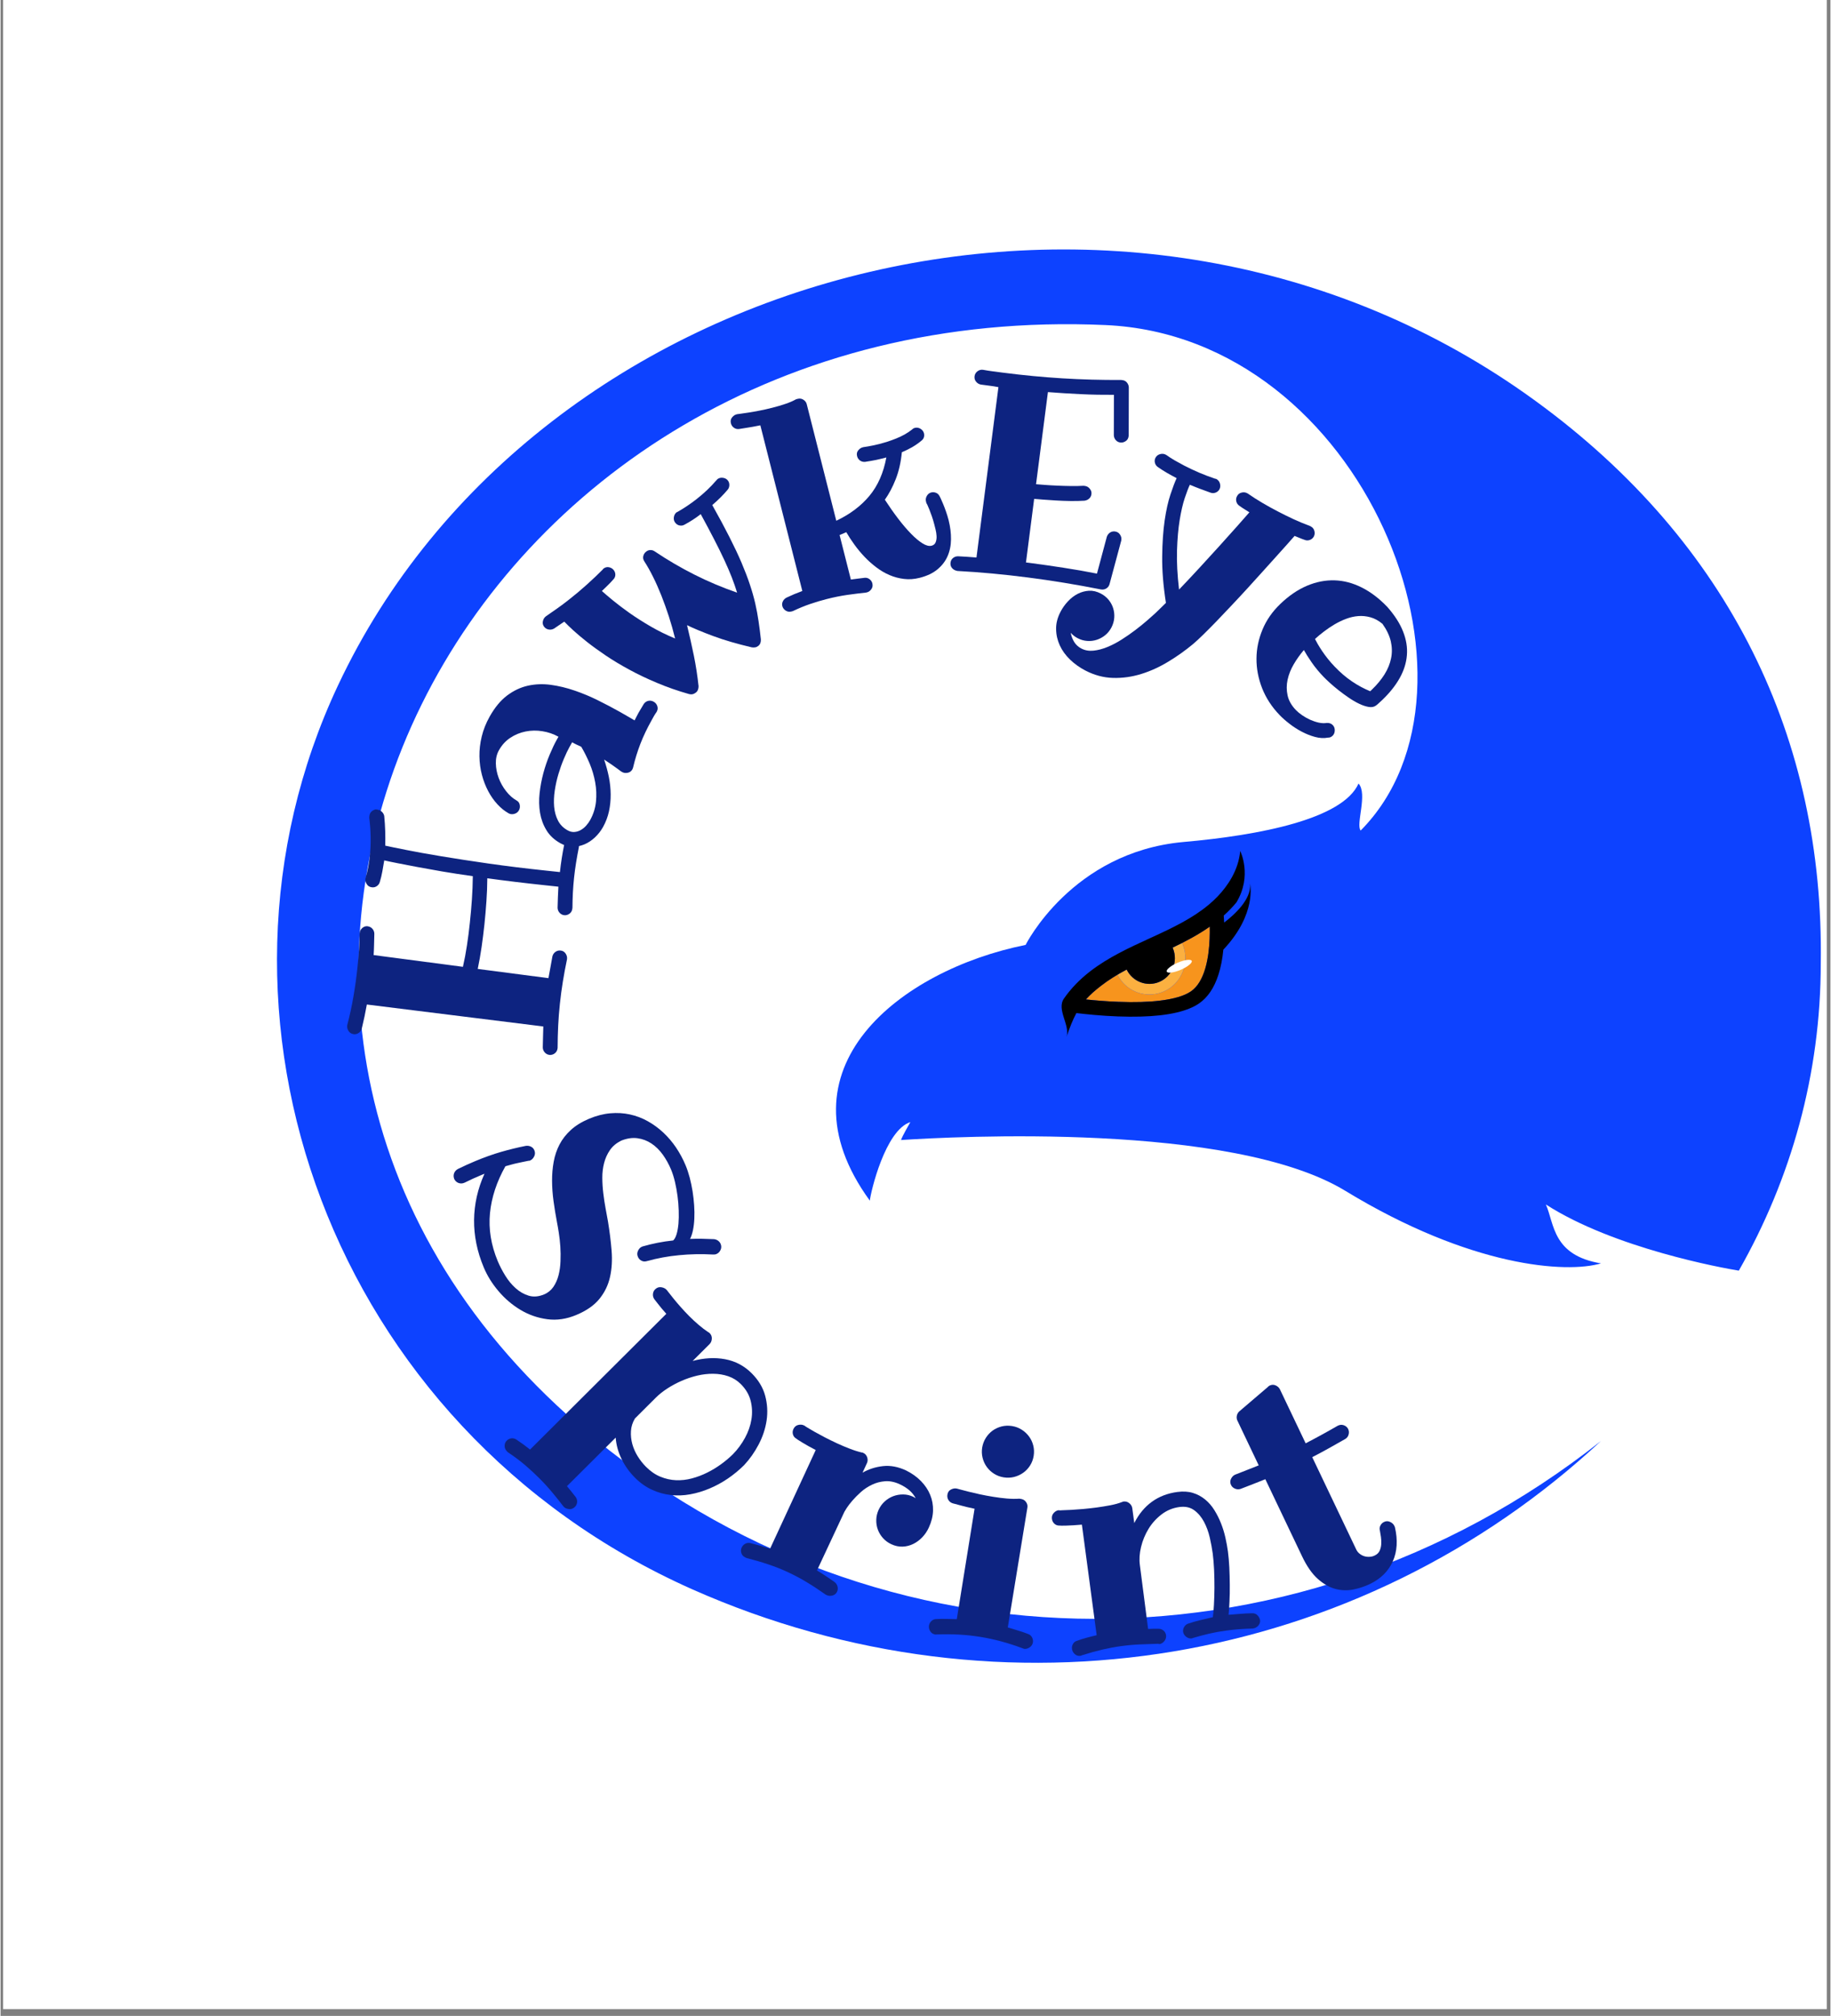 <svg xmlns="http://www.w3.org/2000/svg" xmlns:xlink="http://www.w3.org/1999/xlink" width="268" zoomAndPan="magnify" viewBox="0 0 200.88 221.25" height="295" preserveAspectRatio="xMidYMid meet" version="1.0"><rect x="0" y="0" width="200.88" height="221.25" fill="#808080" stroke="none"/><defs><g/><clipPath id="ceefcdabfd"><path d="M 0.281 0 L 200.48 0 L 200.48 220.504 L 0.281 220.504 Z M 0.281 0 " clip-rule="nonzero"/></clipPath><clipPath id="b42be112dd"><path d="M 116 93.395 L 137.941 93.395 L 137.941 113.816 L 116 113.816 Z M 116 93.395 " clip-rule="nonzero"/></clipPath></defs><g clip-path="url(#ceefcdabfd)"><path fill="#ffffff" d="M 0.281 0 L 200.602 0 L 200.602 220.504 L 0.281 220.504 Z M 0.281 0 " fill-opacity="1" fill-rule="nonzero"/></g><path fill="#0d42ff" d="M 95.426 131.773 C 84.883 117.297 98.754 106.473 112.527 103.707 C 112.527 103.707 117.586 93.539 129.816 92.414 C 138.297 91.668 147.34 89.887 149.074 85.996 C 150.105 87.121 148.746 90.496 149.309 91.152 C 164.863 75.453 149.777 36.941 121.289 35.676 C 50.164 32.488 11.934 110.031 62.207 155.293 C 94.301 184.156 141.625 185.094 175.688 158.152 C 149.215 182.797 110.277 189.684 75.887 174.41 C 36.156 156.699 20.086 111.25 37.047 75.219 C 58.785 28.977 124.055 11.594 168.52 44.016 C 189.883 59.57 200.191 81.172 199.816 105.723 C 199.816 117.859 196.582 129.336 190.82 139.457 C 189.086 139.176 177.141 137.02 169.641 132.195 C 170.578 134.305 170.344 137.77 175.688 138.66 C 171.891 139.785 161.395 139.082 147.621 130.695 C 135.156 123.105 104.562 124.746 98.848 125.121 C 99.082 124.512 99.598 123.668 99.875 123.152 C 97.113 124.043 95.52 130.836 95.426 131.773 " fill-opacity="1" fill-rule="evenodd"/><path fill="#f7941d" d="M 120.789 108.207 C 121.363 107.758 121.977 107.352 122.613 106.977 C 122.977 107.691 123.531 108.273 124.23 108.66 C 124.934 109.047 125.727 109.211 126.523 109.129 C 126.902 109.09 127.277 108.992 127.633 108.844 C 129.641 108.004 130.598 105.664 129.766 103.633 C 129.75 103.602 129.734 103.562 129.719 103.527 L 129.703 103.492 C 130.773 102.949 131.789 102.371 132.742 101.703 C 132.75 102.133 132.746 102.582 132.727 103.043 C 132.645 105.094 132.215 107.762 130.66 108.816 C 129.953 109.297 128.824 109.633 127.297 109.82 C 126.02 109.977 124.48 110.02 122.727 109.953 C 121.395 109.906 120.137 109.797 119.148 109.691 C 119.59 109.195 120.121 108.723 120.789 108.207 Z M 120.789 108.207 " fill-opacity="1" fill-rule="nonzero"/><path fill="#fbb040" d="M 129.766 103.633 C 130.598 105.664 129.641 108.004 127.633 108.844 C 127.277 108.992 126.902 109.09 126.523 109.129 C 125.727 109.211 124.934 109.047 124.23 108.66 C 123.531 108.273 122.977 107.691 122.613 106.977 C 122.945 106.781 123.281 106.594 123.621 106.41 C 124.266 107.734 125.824 108.34 127.191 107.77 C 128.617 107.172 129.289 105.52 128.699 104.082 C 128.691 104.055 128.68 104.027 128.668 104.004 C 129.02 103.836 129.363 103.664 129.703 103.492 L 129.719 103.527 C 129.734 103.562 129.75 103.602 129.766 103.633 Z M 129.766 103.633 " fill-opacity="1" fill-rule="nonzero"/><g clip-path="url(#b42be112dd)"><path fill="#000000" d="M 116.738 109.59 C 117.488 108.508 118.449 107.512 119.59 106.625 C 121.598 105.07 123.902 104.016 126.129 102.992 L 126.422 102.859 C 128.762 101.785 130.844 100.777 132.59 99.328 C 132.641 99.285 132.691 99.242 132.742 99.199 C 133.004 98.98 133.305 98.699 133.621 98.371 C 134.684 97.254 135.891 95.547 136.086 93.398 C 136.086 93.398 137.445 96.102 135.668 99.043 C 135.25 99.551 134.785 100.031 134.277 100.488 L 134.324 101.254 C 135.449 100.398 137.344 98.684 137.164 96.992 C 137.164 96.992 137.941 100.301 134.234 104.227 C 134.133 105.262 133.953 106.184 133.691 106.984 C 133.227 108.434 132.504 109.496 131.539 110.148 C 131.258 110.34 130.934 110.512 130.566 110.664 C 128.84 111.391 126.184 111.688 122.652 111.555 C 120.836 111.488 119.184 111.316 118.102 111.188 C 117.719 111.895 117.383 112.73 117.012 113.809 C 117.453 112.527 115.883 110.812 116.738 109.59 Z M 122.727 109.953 C 124.48 110.02 126.02 109.977 127.297 109.82 C 128.824 109.633 129.953 109.297 130.66 108.816 C 132.215 107.762 132.645 105.094 132.727 103.043 C 132.746 102.582 132.75 102.133 132.742 101.703 C 131.488 102.586 130.129 103.305 128.668 104.004 C 128.68 104.027 128.691 104.055 128.699 104.082 C 129.289 105.52 128.613 107.172 127.191 107.77 C 125.824 108.34 124.266 107.734 123.621 106.41 C 122.625 106.941 121.664 107.527 120.789 108.207 C 120.121 108.723 119.59 109.195 119.148 109.691 C 120.137 109.797 121.395 109.906 122.727 109.953 Z M 122.727 109.953 " fill-opacity="1" fill-rule="nonzero"/></g><path fill="#ffffff" d="M 129.227 105.656 C 129.047 105.734 128.875 105.82 128.715 105.91 C 128.559 106.004 128.422 106.094 128.309 106.188 C 128.195 106.277 128.113 106.363 128.062 106.441 C 128.016 106.52 128 106.582 128.023 106.633 C 128.043 106.688 128.102 106.723 128.191 106.738 C 128.277 106.758 128.395 106.758 128.539 106.738 C 128.684 106.719 128.844 106.684 129.02 106.633 C 129.195 106.582 129.375 106.516 129.555 106.438 C 129.738 106.359 129.91 106.273 130.066 106.184 C 130.227 106.09 130.363 106 130.477 105.906 C 130.59 105.816 130.672 105.73 130.719 105.652 C 130.77 105.574 130.785 105.512 130.762 105.461 C 130.738 105.406 130.684 105.371 130.594 105.355 C 130.504 105.336 130.387 105.336 130.246 105.355 C 130.102 105.375 129.941 105.41 129.766 105.461 C 129.59 105.512 129.41 105.578 129.227 105.656 Z M 129.227 105.656 " fill-opacity="1" fill-rule="nonzero"/><g fill="#0d2380" fill-opacity="1"><g transform="translate(49.067, 126.674)"><g><path d="M 14.133 17.648 C 13.059 18.098 11.996 18.254 10.949 18.113 C 9.898 17.973 8.922 17.633 8.02 17.094 C 7.117 16.555 6.316 15.875 5.613 15.051 C 4.91 14.227 4.363 13.352 3.977 12.426 C 3.25 10.691 2.898 8.957 2.914 7.223 C 2.934 5.492 3.312 3.797 4.059 2.145 L 3.703 2.293 C 3.387 2.422 3.078 2.559 2.777 2.695 C 2.477 2.832 2.176 2.977 1.879 3.125 L 1.82 3.148 C 1.621 3.23 1.422 3.234 1.219 3.164 C 1.016 3.094 0.859 2.953 0.746 2.746 C 0.652 2.52 0.645 2.301 0.719 2.098 C 0.797 1.891 0.938 1.734 1.148 1.621 C 1.453 1.473 1.766 1.324 2.082 1.18 C 2.398 1.035 2.715 0.898 3.031 0.766 C 4.035 0.348 4.984 0.008 5.879 -0.25 C 6.773 -0.508 7.676 -0.73 8.582 -0.91 C 8.789 -0.941 8.98 -0.914 9.156 -0.828 C 9.328 -0.746 9.457 -0.609 9.535 -0.422 C 9.629 -0.195 9.621 0.027 9.512 0.246 C 9.398 0.469 9.254 0.613 9.078 0.688 C 9.059 0.695 9.035 0.707 9.012 0.715 C 8.988 0.727 8.957 0.727 8.918 0.719 C 8.672 0.766 8.441 0.812 8.238 0.859 C 8.031 0.902 7.828 0.945 7.633 0.988 C 7.434 1.031 7.234 1.078 7.031 1.137 C 6.828 1.191 6.605 1.254 6.355 1.324 C 5.398 3.02 4.832 4.738 4.66 6.477 C 4.492 8.215 4.777 9.973 5.516 11.746 C 5.727 12.25 5.996 12.773 6.328 13.312 C 6.656 13.852 7.039 14.316 7.477 14.707 C 7.91 15.098 8.391 15.375 8.914 15.531 C 9.438 15.688 10 15.641 10.602 15.391 C 11.023 15.215 11.363 14.938 11.621 14.566 C 11.875 14.191 12.066 13.766 12.188 13.285 C 12.312 12.805 12.383 12.293 12.402 11.746 C 12.426 11.199 12.418 10.66 12.383 10.129 C 12.344 9.602 12.293 9.105 12.219 8.645 C 12.148 8.18 12.078 7.789 12.016 7.469 C 11.871 6.707 11.746 5.941 11.641 5.176 C 11.535 4.41 11.48 3.664 11.477 2.934 C 11.473 2.207 11.531 1.504 11.656 0.828 C 11.777 0.152 11.992 -0.48 12.297 -1.066 C 12.602 -1.652 13.02 -2.184 13.547 -2.664 C 14.078 -3.148 14.746 -3.555 15.555 -3.895 C 16.344 -4.223 17.113 -4.422 17.867 -4.488 C 18.621 -4.555 19.344 -4.512 20.031 -4.359 C 20.723 -4.207 21.371 -3.961 21.984 -3.617 C 22.594 -3.277 23.16 -2.863 23.684 -2.375 C 24.207 -1.887 24.672 -1.34 25.086 -0.73 C 25.496 -0.117 25.844 0.527 26.129 1.207 C 26.301 1.621 26.453 2.074 26.586 2.57 C 26.715 3.066 26.82 3.57 26.902 4.078 C 26.984 4.59 27.039 5.102 27.074 5.613 C 27.109 6.125 27.117 6.613 27.094 7.074 C 27.074 7.535 27.023 7.957 26.945 8.336 C 26.867 8.715 26.758 9.039 26.625 9.301 C 27.059 9.281 27.496 9.277 27.934 9.285 C 28.371 9.293 28.812 9.309 29.262 9.328 C 29.434 9.352 29.582 9.406 29.707 9.5 C 29.832 9.594 29.922 9.707 29.98 9.844 C 30.074 10.074 30.074 10.293 29.973 10.508 C 29.871 10.727 29.723 10.875 29.523 10.957 C 29.418 11.004 29.289 11.02 29.148 11.012 C 27.867 10.941 26.625 10.969 25.418 11.086 C 24.211 11.199 23.031 11.418 21.879 11.738 C 21.672 11.801 21.477 11.785 21.297 11.695 C 21.113 11.602 20.98 11.461 20.898 11.262 C 20.801 11.035 20.809 10.812 20.914 10.594 C 21.02 10.379 21.156 10.234 21.324 10.164 L 21.414 10.125 C 22.508 9.809 23.625 9.59 24.77 9.469 C 24.922 9.336 25.047 9.105 25.148 8.773 C 25.246 8.441 25.312 8.059 25.352 7.621 C 25.387 7.184 25.398 6.699 25.379 6.176 C 25.363 5.648 25.32 5.121 25.25 4.598 C 25.18 4.07 25.086 3.551 24.969 3.047 C 24.848 2.539 24.707 2.09 24.543 1.695 C 24.293 1.094 23.984 0.543 23.629 0.047 C 23.27 -0.453 22.855 -0.855 22.391 -1.168 C 21.926 -1.477 21.414 -1.672 20.855 -1.75 C 20.293 -1.828 19.695 -1.738 19.062 -1.484 C 18.527 -1.215 18.113 -0.867 17.824 -0.438 C 17.531 -0.012 17.32 0.461 17.188 0.973 C 17.055 1.484 16.988 2.031 16.992 2.609 C 16.996 3.188 17.035 3.758 17.105 4.328 C 17.172 4.895 17.258 5.441 17.355 5.969 C 17.453 6.492 17.539 6.973 17.617 7.402 C 17.797 8.5 17.93 9.562 18.012 10.594 C 18.094 11.621 18.039 12.582 17.84 13.469 C 17.645 14.355 17.258 15.156 16.684 15.871 C 16.105 16.586 15.258 17.18 14.133 17.648 Z M 14.133 17.648 "/></g></g></g><g fill="#0d2380" fill-opacity="1"><g transform="translate(60.785, 152.08)"><g><path d="M 19.625 7.512 C 20.141 6.984 20.578 6.391 20.938 5.727 C 21.297 5.066 21.535 4.391 21.645 3.703 C 21.758 3.012 21.727 2.328 21.559 1.66 C 21.391 0.992 21.035 0.387 20.492 -0.16 C 20.094 -0.562 19.629 -0.852 19.105 -1.031 C 18.582 -1.211 18.027 -1.301 17.453 -1.305 C 16.875 -1.312 16.285 -1.242 15.688 -1.102 C 15.09 -0.957 14.516 -0.766 13.957 -0.52 C 13.402 -0.277 12.883 0.004 12.398 0.32 C 11.914 0.637 11.5 0.965 11.16 1.305 L 8.855 3.602 C 8.59 4.047 8.445 4.508 8.418 4.988 C 8.387 5.469 8.441 5.945 8.57 6.418 C 8.703 6.891 8.902 7.34 9.168 7.766 C 9.438 8.195 9.734 8.57 10.059 8.895 C 10.555 9.395 11.086 9.762 11.648 9.992 C 12.211 10.223 12.781 10.352 13.363 10.375 C 13.945 10.398 14.523 10.336 15.102 10.18 C 15.68 10.027 16.242 9.816 16.789 9.543 C 17.332 9.273 17.848 8.961 18.332 8.605 C 18.816 8.254 19.246 7.887 19.625 7.512 Z M 20.836 8.727 C 20.289 9.27 19.695 9.758 19.055 10.195 C 18.41 10.633 17.742 10.996 17.043 11.289 C 16.348 11.582 15.641 11.797 14.918 11.926 C 14.195 12.059 13.48 12.082 12.777 12 C 12.07 11.922 11.383 11.727 10.715 11.418 C 10.047 11.113 9.426 10.672 8.852 10.094 C 8.242 9.48 7.754 8.797 7.383 8.039 C 7.016 7.285 6.801 6.504 6.742 5.703 L 1.395 11.031 C 1.551 11.219 1.711 11.414 1.875 11.617 C 2.035 11.816 2.191 12.016 2.344 12.211 C 2.473 12.387 2.523 12.578 2.508 12.785 C 2.488 12.992 2.41 13.164 2.273 13.301 C 2.074 13.496 1.855 13.578 1.613 13.547 C 1.371 13.516 1.188 13.438 1.059 13.309 L 0.992 13.238 C 0.609 12.734 0.203 12.223 -0.223 11.715 C -0.648 11.203 -1.121 10.684 -1.641 10.164 C -2.117 9.688 -2.633 9.207 -3.191 8.73 C -3.75 8.254 -4.387 7.777 -5.105 7.301 L -5.195 7.207 C -5.367 7.035 -5.453 6.832 -5.449 6.602 C -5.445 6.371 -5.367 6.18 -5.215 6.031 C -5.07 5.887 -4.902 5.805 -4.703 5.781 C -4.508 5.758 -4.32 5.809 -4.137 5.93 C -3.594 6.293 -3.102 6.652 -2.656 7.012 L 12.301 -7.887 C 11.918 -8.316 11.609 -8.68 11.383 -8.98 C 11.152 -9.281 11.023 -9.441 11.004 -9.465 C 10.875 -9.637 10.816 -9.828 10.832 -10.043 C 10.848 -10.254 10.926 -10.426 11.062 -10.562 C 11.258 -10.758 11.48 -10.84 11.727 -10.805 C 11.969 -10.77 12.156 -10.688 12.285 -10.559 L 12.355 -10.492 C 12.359 -10.484 12.43 -10.395 12.562 -10.227 C 12.695 -10.055 12.871 -9.832 13.09 -9.559 C 13.309 -9.289 13.566 -8.984 13.863 -8.648 C 14.16 -8.309 14.48 -7.973 14.816 -7.629 C 15.148 -7.297 15.496 -6.977 15.852 -6.672 C 16.211 -6.363 16.562 -6.098 16.91 -5.867 C 16.957 -5.855 17.004 -5.82 17.059 -5.766 C 17.23 -5.594 17.312 -5.383 17.297 -5.145 C 17.281 -4.902 17.195 -4.703 17.043 -4.555 L 15.191 -2.711 C 16.441 -3.047 17.629 -3.113 18.758 -2.902 C 19.887 -2.691 20.863 -2.172 21.684 -1.348 C 22.422 -0.605 22.914 0.211 23.152 1.102 C 23.391 1.996 23.445 2.898 23.312 3.809 C 23.176 4.719 22.887 5.598 22.438 6.453 C 21.992 7.305 21.457 8.062 20.836 8.727 Z M 20.836 8.727 "/></g></g></g><g fill="#0d2380" fill-opacity="1"><g transform="translate(80.064, 170.043)"><g><path d="M 17.727 -0.559 C 17.367 -0.723 17.062 -0.949 16.809 -1.23 C 16.555 -1.512 16.367 -1.824 16.242 -2.164 C 16.117 -2.504 16.059 -2.863 16.07 -3.242 C 16.078 -3.617 16.168 -3.988 16.332 -4.348 C 16.5 -4.703 16.723 -5.012 17.004 -5.262 C 17.285 -5.516 17.598 -5.707 17.941 -5.836 C 18.285 -5.965 18.645 -6.027 19.027 -6.023 C 19.406 -6.02 19.777 -5.934 20.133 -5.766 C 20.184 -5.742 20.227 -5.719 20.266 -5.688 C 20.305 -5.656 20.348 -5.633 20.398 -5.609 C 20.234 -5.918 20.012 -6.203 19.723 -6.461 C 19.434 -6.715 19.074 -6.945 18.637 -7.148 C 18.086 -7.402 17.551 -7.512 17.039 -7.473 C 16.527 -7.434 16.047 -7.309 15.602 -7.094 C 15.156 -6.883 14.754 -6.617 14.391 -6.297 C 14.031 -5.973 13.719 -5.66 13.453 -5.352 C 13.188 -5.047 12.98 -4.773 12.828 -4.539 C 12.68 -4.301 12.594 -4.164 12.574 -4.125 L 9.559 2.32 C 9.883 2.508 10.207 2.707 10.523 2.926 C 10.84 3.145 11.164 3.363 11.496 3.59 C 11.66 3.723 11.766 3.887 11.816 4.082 C 11.867 4.277 11.852 4.465 11.766 4.648 C 11.668 4.863 11.504 5 11.273 5.066 C 11.043 5.129 10.836 5.121 10.652 5.035 L 10.508 4.969 C 9.789 4.457 9.094 4 8.422 3.598 C 7.75 3.191 7.062 2.828 6.363 2.504 C 5.668 2.18 4.949 1.895 4.215 1.652 C 3.484 1.406 2.688 1.172 1.836 0.957 L 1.691 0.887 C 1.469 0.785 1.324 0.625 1.258 0.414 C 1.191 0.199 1.203 -0.004 1.293 -0.195 C 1.379 -0.383 1.504 -0.52 1.676 -0.609 C 1.848 -0.703 2.039 -0.73 2.246 -0.691 C 2.613 -0.594 2.977 -0.496 3.344 -0.395 C 3.711 -0.297 4.066 -0.184 4.41 -0.062 L 9.422 -10.898 C 8.824 -11.211 8.328 -11.488 7.934 -11.73 C 7.539 -11.969 7.324 -12.113 7.285 -12.152 C 7.098 -12.262 6.977 -12.414 6.922 -12.613 C 6.867 -12.809 6.883 -13.004 6.973 -13.199 C 7.086 -13.441 7.258 -13.59 7.488 -13.648 C 7.723 -13.707 7.926 -13.695 8.102 -13.613 L 8.203 -13.566 C 8.207 -13.551 8.312 -13.484 8.512 -13.359 C 8.715 -13.238 8.98 -13.082 9.305 -12.895 C 9.633 -12.711 10.012 -12.504 10.441 -12.281 C 10.875 -12.059 11.32 -11.84 11.773 -11.629 C 12.238 -11.414 12.703 -11.219 13.164 -11.043 C 13.621 -10.863 14.059 -10.727 14.473 -10.629 C 14.5 -10.641 14.555 -10.625 14.633 -10.59 C 14.855 -10.488 15 -10.32 15.074 -10.094 C 15.145 -9.867 15.137 -9.656 15.047 -9.465 L 14.562 -8.414 C 15.246 -8.805 15.996 -9.043 16.809 -9.133 C 17.621 -9.223 18.465 -9.066 19.336 -8.66 C 19.988 -8.336 20.535 -7.945 20.984 -7.484 C 21.43 -7.023 21.766 -6.523 21.988 -5.977 C 22.215 -5.43 22.316 -4.852 22.301 -4.242 C 22.281 -3.633 22.129 -3.012 21.836 -2.383 C 21.652 -1.984 21.414 -1.633 21.117 -1.32 C 20.82 -1.012 20.488 -0.766 20.125 -0.59 C 19.758 -0.41 19.367 -0.312 18.957 -0.297 C 18.543 -0.281 18.133 -0.371 17.727 -0.559 Z M 17.727 -0.559 "/></g></g></g><g fill="#0d2380" fill-opacity="1"><g transform="translate(100.944, 178.718)"><g><path d="M 11.41 2.246 C 11.387 2.242 11.363 2.23 11.34 2.219 C 11.316 2.203 11.289 2.191 11.254 2.188 C 10.43 1.879 9.637 1.625 8.879 1.422 C 8.121 1.219 7.363 1.055 6.602 0.934 C 5.832 0.809 5.062 0.727 4.289 0.684 C 3.516 0.641 2.695 0.633 1.824 0.668 C 1.793 0.664 1.766 0.664 1.742 0.672 C 1.719 0.676 1.691 0.68 1.66 0.672 C 1.418 0.633 1.234 0.512 1.109 0.309 C 0.988 0.105 0.941 -0.102 0.977 -0.312 C 1.008 -0.504 1.094 -0.668 1.242 -0.805 C 1.391 -0.945 1.559 -1.016 1.754 -1.016 C 2.137 -1.039 2.52 -1.047 2.902 -1.035 C 3.285 -1.02 3.66 -1.012 4.027 -1.008 L 5.98 -13.129 C 5.32 -13.266 4.77 -13.398 4.324 -13.527 C 3.879 -13.652 3.629 -13.719 3.574 -13.727 C 3.371 -13.793 3.215 -13.914 3.105 -14.094 C 3 -14.273 2.965 -14.469 3 -14.68 C 3.043 -14.945 3.168 -15.129 3.379 -15.234 C 3.594 -15.344 3.789 -15.383 3.969 -15.352 L 4.062 -15.336 C 4.074 -15.336 4.191 -15.301 4.422 -15.238 C 4.648 -15.176 4.945 -15.098 5.316 -15.004 C 5.684 -14.914 6.105 -14.816 6.574 -14.711 C 7.047 -14.609 7.535 -14.52 8.043 -14.438 C 8.547 -14.355 9.047 -14.293 9.539 -14.25 C 10.027 -14.211 10.48 -14.203 10.898 -14.234 L 11.074 -14.207 C 11.316 -14.168 11.504 -14.055 11.633 -13.863 C 11.766 -13.676 11.816 -13.477 11.781 -13.266 L 9.629 -0.105 C 9.988 0.008 10.352 0.117 10.719 0.227 C 11.086 0.332 11.457 0.461 11.836 0.609 C 12.031 0.672 12.18 0.793 12.281 0.973 C 12.379 1.152 12.414 1.336 12.387 1.523 C 12.348 1.77 12.223 1.957 12.02 2.09 C 11.812 2.227 11.609 2.277 11.41 2.246 Z M 12.469 -18.934 C 12.406 -18.543 12.273 -18.188 12.07 -17.871 C 11.867 -17.551 11.613 -17.285 11.316 -17.074 C 11.016 -16.863 10.684 -16.711 10.316 -16.617 C 9.949 -16.527 9.57 -16.512 9.18 -16.574 C 8.789 -16.637 8.438 -16.77 8.117 -16.973 C 7.797 -17.176 7.531 -17.426 7.32 -17.719 C 7.109 -18.012 6.953 -18.344 6.863 -18.711 C 6.77 -19.074 6.754 -19.453 6.816 -19.844 C 6.883 -20.234 7.016 -20.59 7.219 -20.91 C 7.422 -21.227 7.668 -21.492 7.961 -21.707 C 8.258 -21.918 8.586 -22.07 8.953 -22.164 C 9.32 -22.254 9.699 -22.27 10.09 -22.207 C 10.48 -22.145 10.832 -22.012 11.152 -21.809 C 11.473 -21.605 11.742 -21.355 11.957 -21.062 C 12.176 -20.766 12.332 -20.438 12.422 -20.07 C 12.516 -19.703 12.531 -19.324 12.469 -18.934 Z M 12.469 -18.934 "/></g></g></g><g fill="#0d2380" fill-opacity="1"><g transform="translate(116.952, 181.442)"><g><path d="M 21.32 -3.578 C 21.328 -3.363 21.254 -3.172 21.105 -3.008 C 20.953 -2.844 20.773 -2.746 20.562 -2.715 L 20.5 -2.707 C 19.984 -2.691 19.488 -2.668 19.012 -2.633 C 18.539 -2.594 18.074 -2.547 17.617 -2.484 C 16.949 -2.395 16.316 -2.281 15.715 -2.141 C 15.113 -2 14.527 -1.844 13.957 -1.672 C 13.938 -1.668 13.914 -1.66 13.891 -1.648 C 13.863 -1.633 13.84 -1.625 13.82 -1.621 C 13.598 -1.59 13.391 -1.652 13.195 -1.805 C 13.004 -1.957 12.895 -2.141 12.863 -2.352 C 12.84 -2.543 12.883 -2.727 12.992 -2.902 C 13.105 -3.078 13.254 -3.195 13.441 -3.254 C 13.875 -3.398 14.312 -3.523 14.754 -3.629 C 15.199 -3.738 15.656 -3.844 16.129 -3.953 C 16.18 -4.293 16.219 -4.75 16.25 -5.324 C 16.281 -5.902 16.301 -6.52 16.305 -7.176 C 16.309 -7.836 16.293 -8.496 16.266 -9.16 C 16.234 -9.824 16.184 -10.418 16.117 -10.934 C 16.043 -11.477 15.938 -12.059 15.793 -12.688 C 15.648 -13.316 15.438 -13.895 15.156 -14.422 C 14.875 -14.949 14.516 -15.375 14.082 -15.691 C 13.645 -16.012 13.105 -16.129 12.457 -16.043 C 11.727 -15.945 11.074 -15.672 10.496 -15.23 C 9.918 -14.785 9.441 -14.258 9.066 -13.641 C 8.691 -13.023 8.418 -12.363 8.25 -11.664 C 8.078 -10.961 8.035 -10.301 8.117 -9.688 L 8.121 -9.656 L 9.023 -2.66 C 9.215 -2.668 9.406 -2.672 9.586 -2.68 C 9.77 -2.688 9.953 -2.688 10.137 -2.68 C 10.352 -2.688 10.539 -2.625 10.703 -2.492 C 10.867 -2.355 10.965 -2.184 10.992 -1.973 C 11.023 -1.738 10.961 -1.523 10.809 -1.332 C 10.656 -1.141 10.477 -1.027 10.266 -1 C 10.223 -0.996 10.188 -1.008 10.164 -1.035 C 9.52 -1.016 8.859 -0.992 8.191 -0.965 C 7.52 -0.941 6.82 -0.879 6.09 -0.781 C 5.434 -0.695 4.746 -0.566 4.031 -0.402 C 3.312 -0.234 2.551 -0.023 1.746 0.234 C 1.707 0.262 1.656 0.281 1.59 0.289 C 1.348 0.32 1.141 0.258 0.969 0.098 C 0.793 -0.062 0.695 -0.25 0.668 -0.461 C 0.641 -0.652 0.676 -0.836 0.77 -1.008 C 0.867 -1.184 1.012 -1.301 1.211 -1.359 C 1.59 -1.496 1.957 -1.613 2.309 -1.707 C 2.664 -1.805 3.02 -1.891 3.375 -1.973 L 1.754 -14.109 C 1.082 -14.051 0.516 -14.016 0.059 -14.004 C -0.395 -13.992 -0.652 -13.992 -0.707 -14.008 C -0.922 -14 -1.105 -14.066 -1.262 -14.207 C -1.414 -14.348 -1.504 -14.523 -1.535 -14.738 C -1.566 -14.992 -1.504 -15.207 -1.344 -15.383 C -1.188 -15.562 -1.004 -15.664 -0.805 -15.691 C -0.762 -15.695 -0.73 -15.691 -0.703 -15.672 C -0.695 -15.676 -0.57 -15.68 -0.336 -15.691 C -0.098 -15.699 0.207 -15.715 0.59 -15.73 C 0.969 -15.75 1.398 -15.781 1.879 -15.824 C 2.359 -15.867 2.852 -15.922 3.359 -15.988 C 3.867 -16.059 4.363 -16.137 4.848 -16.23 C 5.332 -16.32 5.77 -16.441 6.16 -16.59 C 6.18 -16.594 6.203 -16.602 6.227 -16.617 C 6.254 -16.629 6.281 -16.641 6.312 -16.645 C 6.559 -16.676 6.773 -16.617 6.961 -16.461 C 7.148 -16.309 7.254 -16.129 7.285 -15.914 L 7.504 -14.281 C 7.996 -15.262 8.641 -16.039 9.43 -16.613 C 10.223 -17.191 11.156 -17.551 12.238 -17.695 C 12.871 -17.777 13.441 -17.746 13.941 -17.59 C 14.441 -17.438 14.887 -17.195 15.281 -16.871 C 15.676 -16.547 16.012 -16.16 16.293 -15.707 C 16.578 -15.254 16.82 -14.77 17.023 -14.258 C 17.227 -13.746 17.387 -13.223 17.508 -12.684 C 17.629 -12.145 17.719 -11.637 17.785 -11.16 C 17.855 -10.629 17.906 -10.047 17.938 -9.41 C 17.969 -8.77 17.984 -8.133 17.988 -7.5 C 17.996 -6.863 17.984 -6.258 17.957 -5.684 C 17.934 -5.109 17.898 -4.621 17.855 -4.215 C 18.262 -4.246 18.68 -4.281 19.109 -4.316 C 19.543 -4.355 19.984 -4.375 20.438 -4.383 C 20.684 -4.395 20.883 -4.316 21.043 -4.148 C 21.199 -3.98 21.293 -3.789 21.32 -3.578 Z M 21.32 -3.578 "/></g></g></g><g fill="#0d2380" fill-opacity="1"><g transform="translate(141.871, 177.008)"><g><path d="M 6.066 -20.168 C 6.156 -19.977 6.172 -19.773 6.113 -19.562 C 6.055 -19.348 5.934 -19.188 5.75 -19.078 C 5.148 -18.73 4.547 -18.391 3.945 -18.059 C 3.348 -17.723 2.738 -17.398 2.121 -17.082 L 6.949 -6.953 C 7.039 -6.758 7.168 -6.602 7.328 -6.477 C 7.488 -6.352 7.66 -6.262 7.844 -6.207 C 8.031 -6.152 8.223 -6.133 8.418 -6.145 C 8.613 -6.152 8.801 -6.199 8.973 -6.285 C 9.234 -6.406 9.414 -6.578 9.516 -6.801 C 9.617 -7.02 9.68 -7.262 9.695 -7.523 C 9.711 -7.785 9.703 -8.051 9.664 -8.316 C 9.625 -8.582 9.586 -8.82 9.547 -9.027 C 9.492 -9.215 9.512 -9.398 9.605 -9.578 C 9.695 -9.758 9.828 -9.887 10.004 -9.969 C 10.223 -10.078 10.445 -10.078 10.664 -9.977 C 10.887 -9.875 11.039 -9.734 11.121 -9.562 L 11.195 -9.402 C 11.527 -7.988 11.449 -6.734 10.965 -5.645 C 10.477 -4.555 9.633 -3.723 8.426 -3.145 C 7.875 -2.883 7.277 -2.688 6.629 -2.555 C 5.98 -2.426 5.328 -2.445 4.672 -2.617 C 4.016 -2.789 3.371 -3.156 2.742 -3.711 C 2.109 -4.27 1.523 -5.105 0.992 -6.227 L -3.027 -14.66 C -3.477 -14.484 -3.926 -14.305 -4.379 -14.125 C -4.832 -13.945 -5.289 -13.766 -5.75 -13.594 C -5.957 -13.531 -6.16 -13.539 -6.359 -13.625 C -6.559 -13.707 -6.707 -13.844 -6.797 -14.035 C -6.902 -14.258 -6.902 -14.477 -6.801 -14.691 C -6.695 -14.906 -6.555 -15.059 -6.383 -15.141 L -6.324 -15.168 C -5.887 -15.34 -5.457 -15.512 -5.031 -15.676 C -4.609 -15.844 -4.184 -16.012 -3.754 -16.18 L -6.098 -21.102 C -6.176 -21.262 -6.195 -21.441 -6.156 -21.633 C -6.117 -21.82 -6.027 -21.98 -5.887 -22.105 L -2.73 -24.801 C -2.711 -24.832 -2.684 -24.863 -2.645 -24.883 C -2.609 -24.906 -2.578 -24.926 -2.547 -24.941 C -2.328 -25.047 -2.105 -25.051 -1.891 -24.953 C -1.672 -24.855 -1.516 -24.711 -1.422 -24.516 L 1.398 -18.602 C 1.977 -18.898 2.559 -19.211 3.145 -19.531 C 3.734 -19.852 4.32 -20.184 4.902 -20.52 L 4.961 -20.547 C 5.172 -20.648 5.387 -20.66 5.602 -20.578 C 5.82 -20.496 5.973 -20.359 6.066 -20.168 Z M 6.066 -20.168 "/></g></g></g><g fill="#0d2380" fill-opacity="1"><g transform="translate(60.516, 117.049)"><g><path d="M -19.312 -28.219 C -19.023 -28.188 -18.809 -28.102 -18.66 -27.961 C -18.516 -27.82 -18.426 -27.664 -18.395 -27.484 C -18.34 -26.906 -18.305 -26.355 -18.289 -25.824 C -18.273 -25.293 -18.273 -24.766 -18.285 -24.238 C -17.832 -24.137 -17.078 -23.98 -16.027 -23.773 C -14.977 -23.562 -13.684 -23.328 -12.152 -23.074 C -10.617 -22.816 -8.875 -22.551 -6.926 -22.27 C -4.973 -21.992 -2.871 -21.734 -0.617 -21.496 L 0.891 -21.336 C 0.945 -21.848 1.012 -22.352 1.09 -22.852 C 1.168 -23.352 1.262 -23.871 1.371 -24.41 C 1.449 -24.641 1.574 -24.809 1.746 -24.914 C 1.918 -25.02 2.117 -25.062 2.34 -25.039 C 2.555 -24.996 2.719 -24.887 2.836 -24.715 C 2.953 -24.539 3 -24.352 2.977 -24.145 L 2.973 -24.086 C 2.859 -23.504 2.754 -22.938 2.664 -22.375 C 2.574 -21.816 2.5 -21.258 2.441 -20.703 C 2.383 -20.148 2.34 -19.602 2.312 -19.055 C 2.285 -18.508 2.27 -17.969 2.266 -17.441 L 2.254 -17.332 C 2.23 -17.098 2.129 -16.91 1.949 -16.773 C 1.766 -16.641 1.574 -16.582 1.371 -16.602 C 1.164 -16.625 0.992 -16.715 0.852 -16.867 C 0.715 -17.023 0.641 -17.203 0.633 -17.414 C 0.641 -17.805 0.656 -18.191 0.668 -18.574 C 0.684 -18.957 0.699 -19.344 0.723 -19.734 L -0.785 -19.895 C -3.031 -20.133 -5.129 -20.387 -7.082 -20.656 C -7.086 -19.805 -7.121 -18.961 -7.18 -18.113 C -7.238 -17.27 -7.309 -16.43 -7.398 -15.59 C -7.488 -14.738 -7.594 -13.906 -7.711 -13.094 C -7.828 -12.281 -7.969 -11.484 -8.133 -10.707 L -0.371 -9.695 C -0.301 -10.082 -0.227 -10.477 -0.152 -10.879 C -0.082 -11.281 -0.008 -11.684 0.066 -12.09 C 0.121 -12.293 0.23 -12.457 0.398 -12.578 C 0.566 -12.699 0.754 -12.75 0.961 -12.727 C 1.195 -12.703 1.379 -12.594 1.508 -12.406 C 1.637 -12.215 1.691 -12.023 1.672 -11.828 L 1.668 -11.766 C 1.496 -10.957 1.348 -10.145 1.215 -9.336 C 1.082 -8.523 0.973 -7.707 0.887 -6.887 C 0.801 -6.078 0.738 -5.273 0.699 -4.473 C 0.66 -3.676 0.641 -2.871 0.637 -2.062 L 0.633 -2 C 0.605 -1.766 0.504 -1.578 0.324 -1.441 C 0.145 -1.305 -0.051 -1.25 -0.254 -1.27 C -0.461 -1.293 -0.633 -1.383 -0.77 -1.535 C -0.91 -1.691 -0.984 -1.871 -0.992 -2.082 C -0.984 -2.461 -0.973 -2.848 -0.965 -3.234 C -0.953 -3.625 -0.945 -4.008 -0.934 -4.391 L -20.305 -6.801 C -20.461 -5.926 -20.645 -5.043 -20.863 -4.152 C -20.918 -3.953 -21.027 -3.797 -21.195 -3.684 C -21.363 -3.57 -21.539 -3.523 -21.723 -3.543 C -21.988 -3.574 -22.184 -3.688 -22.309 -3.887 C -22.434 -4.086 -22.484 -4.273 -22.465 -4.449 L -22.457 -4.539 C -22.176 -5.609 -21.949 -6.668 -21.77 -7.719 C -21.59 -8.766 -21.445 -9.812 -21.336 -10.859 C -21.27 -11.496 -21.215 -12.121 -21.168 -12.738 C -21.125 -13.355 -21.098 -13.977 -21.098 -14.598 L -21.09 -14.66 C -21.066 -14.863 -20.98 -15.039 -20.824 -15.184 C -20.668 -15.328 -20.488 -15.398 -20.281 -15.398 C -20.023 -15.371 -19.828 -15.273 -19.688 -15.109 C -19.551 -14.945 -19.48 -14.758 -19.484 -14.551 C -19.492 -14.168 -19.504 -13.785 -19.512 -13.402 C -19.52 -13.02 -19.535 -12.629 -19.559 -12.227 L -9.758 -10.938 C -9.586 -11.688 -9.438 -12.473 -9.316 -13.289 C -9.191 -14.105 -9.086 -14.926 -9 -15.758 C -8.906 -16.617 -8.832 -17.473 -8.773 -18.324 C -8.715 -19.172 -8.68 -20.027 -8.672 -20.887 C -9.879 -21.055 -10.996 -21.227 -12.023 -21.402 C -13.051 -21.582 -13.98 -21.746 -14.809 -21.902 C -15.637 -22.055 -16.355 -22.195 -16.957 -22.316 C -17.562 -22.438 -18.043 -22.535 -18.395 -22.617 C -18.461 -22.207 -18.527 -21.809 -18.602 -21.418 C -18.672 -21.023 -18.766 -20.637 -18.879 -20.258 C -18.93 -20.066 -19.039 -19.914 -19.199 -19.801 C -19.363 -19.688 -19.539 -19.641 -19.734 -19.664 C -19.992 -19.691 -20.184 -19.801 -20.305 -19.996 C -20.43 -20.191 -20.484 -20.375 -20.465 -20.547 L -20.453 -20.672 C -20.328 -21.074 -20.227 -21.477 -20.152 -21.883 C -20.078 -22.289 -20.02 -22.711 -19.973 -23.141 C -19.906 -23.785 -19.875 -24.453 -19.887 -25.145 C -19.895 -25.836 -19.949 -26.559 -20.043 -27.316 L -20.023 -27.5 C -20.004 -27.695 -19.926 -27.855 -19.797 -27.98 C -19.664 -28.105 -19.5 -28.188 -19.312 -28.219 Z M -19.312 -28.219 "/></g></g></g><g fill="#0d2380" fill-opacity="1"><g transform="translate(62.735, 94.858)"><g><path d="M 1.012 -12.898 C 0.852 -12.969 0.684 -13.043 0.52 -13.125 C 0.352 -13.203 0.184 -13.293 0.012 -13.391 L -0.27 -12.891 C -0.469 -12.531 -0.68 -12.09 -0.898 -11.57 C -1.121 -11.047 -1.316 -10.496 -1.492 -9.906 C -1.668 -9.32 -1.801 -8.715 -1.895 -8.094 C -1.988 -7.473 -2.012 -6.883 -1.965 -6.324 C -1.914 -5.766 -1.777 -5.262 -1.547 -4.809 C -1.316 -4.352 -0.961 -3.992 -0.484 -3.727 C -0.234 -3.586 0.016 -3.527 0.266 -3.547 C 0.512 -3.566 0.746 -3.637 0.961 -3.762 C 1.176 -3.883 1.371 -4.039 1.547 -4.238 C 1.723 -4.434 1.867 -4.637 1.984 -4.844 C 2.34 -5.484 2.555 -6.156 2.629 -6.867 C 2.699 -7.578 2.672 -8.285 2.543 -8.996 C 2.414 -9.707 2.211 -10.395 1.934 -11.059 C 1.652 -11.719 1.348 -12.336 1.012 -12.898 Z M 9.301 -16.754 L 9.27 -16.699 C 9.164 -16.555 9.07 -16.402 8.977 -16.242 C 8.887 -16.078 8.801 -15.922 8.715 -15.77 C 8.242 -14.922 7.84 -14.082 7.512 -13.242 C 7.188 -12.402 6.914 -11.531 6.703 -10.621 C 6.688 -10.594 6.676 -10.566 6.672 -10.531 C 6.664 -10.5 6.648 -10.461 6.625 -10.418 C 6.508 -10.211 6.336 -10.086 6.105 -10.043 C 5.875 -10 5.68 -10.023 5.516 -10.117 L 5.406 -10.176 C 5.391 -10.188 5.219 -10.309 4.898 -10.551 C 4.578 -10.789 4.121 -11.102 3.523 -11.496 C 3.738 -10.867 3.91 -10.23 4.043 -9.586 C 4.172 -8.941 4.238 -8.301 4.242 -7.664 C 4.246 -7.031 4.188 -6.41 4.055 -5.812 C 3.926 -5.211 3.707 -4.637 3.402 -4.086 C 3.16 -3.656 2.859 -3.273 2.504 -2.941 C 2.148 -2.609 1.762 -2.355 1.344 -2.18 C 0.926 -2.008 0.496 -1.922 0.043 -1.934 C -0.406 -1.941 -0.844 -2.066 -1.277 -2.309 C -1.953 -2.688 -2.465 -3.164 -2.812 -3.746 C -3.164 -4.324 -3.395 -4.957 -3.512 -5.648 C -3.625 -6.34 -3.645 -7.062 -3.559 -7.812 C -3.477 -8.562 -3.336 -9.297 -3.145 -10.016 C -2.949 -10.734 -2.719 -11.406 -2.453 -12.039 C -2.188 -12.672 -1.93 -13.215 -1.672 -13.676 L -1.488 -14 C -2.039 -14.305 -2.629 -14.508 -3.258 -14.605 C -3.887 -14.707 -4.504 -14.695 -5.102 -14.574 C -5.699 -14.453 -6.258 -14.227 -6.77 -13.887 C -7.285 -13.547 -7.703 -13.09 -8.023 -12.516 C -8.262 -12.094 -8.375 -11.613 -8.363 -11.074 C -8.352 -10.535 -8.246 -10.004 -8.055 -9.484 C -7.863 -8.965 -7.59 -8.477 -7.238 -8.027 C -6.891 -7.578 -6.496 -7.23 -6.066 -6.988 C -5.887 -6.891 -5.777 -6.73 -5.738 -6.516 C -5.699 -6.297 -5.73 -6.102 -5.832 -5.918 C -5.941 -5.723 -6.113 -5.594 -6.34 -5.531 C -6.57 -5.469 -6.773 -5.492 -6.953 -5.59 C -7.387 -5.832 -7.797 -6.16 -8.184 -6.578 C -8.57 -6.996 -8.91 -7.477 -9.199 -8.023 C -9.488 -8.57 -9.723 -9.168 -9.891 -9.812 C -10.062 -10.457 -10.152 -11.133 -10.164 -11.844 C -10.176 -12.551 -10.094 -13.277 -9.914 -14.016 C -9.738 -14.754 -9.449 -15.484 -9.047 -16.203 C -8.48 -17.211 -7.844 -17.984 -7.129 -18.523 C -6.41 -19.062 -5.648 -19.422 -4.84 -19.602 C -4.031 -19.781 -3.195 -19.812 -2.328 -19.695 C -1.461 -19.574 -0.59 -19.367 0.281 -19.066 C 1.152 -18.77 2.012 -18.41 2.852 -17.992 C 3.695 -17.574 4.488 -17.156 5.234 -16.738 C 5.613 -16.527 5.934 -16.344 6.199 -16.184 C 6.465 -16.023 6.688 -15.895 6.867 -15.793 C 6.941 -15.926 7.016 -16.066 7.082 -16.211 C 7.152 -16.355 7.223 -16.496 7.301 -16.629 C 7.387 -16.785 7.48 -16.941 7.582 -17.102 C 7.684 -17.262 7.781 -17.426 7.871 -17.586 C 8 -17.773 8.164 -17.891 8.367 -17.938 C 8.57 -17.984 8.77 -17.953 8.969 -17.84 C 9.156 -17.734 9.289 -17.578 9.359 -17.367 C 9.43 -17.156 9.41 -16.949 9.301 -16.754 Z M 9.301 -16.754 "/></g></g></g><g fill="#0d2380" fill-opacity="1"><g transform="translate(69.098, 80.647)"><g><path d="M 10.742 -27.914 C 10.859 -27.77 10.91 -27.594 10.906 -27.395 C 10.898 -27.191 10.832 -27.023 10.707 -26.883 C 10.211 -26.297 9.652 -25.742 9.031 -25.215 C 9.762 -23.914 10.391 -22.746 10.914 -21.711 C 11.441 -20.672 11.887 -19.727 12.254 -18.867 C 12.617 -18.008 12.922 -17.215 13.16 -16.492 C 13.402 -15.77 13.598 -15.078 13.75 -14.418 C 13.898 -13.758 14.023 -13.109 14.113 -12.473 C 14.207 -11.84 14.293 -11.172 14.367 -10.473 C 14.375 -10.332 14.355 -10.199 14.316 -10.078 C 14.273 -9.953 14.199 -9.848 14.086 -9.758 C 13.969 -9.668 13.852 -9.613 13.73 -9.598 C 13.605 -9.578 13.484 -9.582 13.359 -9.602 C 11.754 -9.98 10.355 -10.387 9.164 -10.828 C 7.973 -11.27 7.004 -11.672 6.262 -12.031 C 6.539 -10.898 6.785 -9.785 7.012 -8.688 C 7.234 -7.594 7.406 -6.477 7.527 -5.34 C 7.531 -5.199 7.508 -5.066 7.457 -4.938 C 7.406 -4.812 7.332 -4.711 7.234 -4.637 C 6.996 -4.449 6.746 -4.398 6.477 -4.473 C 5.227 -4.828 4.055 -5.238 2.957 -5.703 C 1.859 -6.164 0.84 -6.648 -0.094 -7.16 C -1.031 -7.668 -1.883 -8.18 -2.648 -8.695 C -3.41 -9.211 -4.094 -9.703 -4.695 -10.176 C -5.293 -10.648 -5.805 -11.078 -6.223 -11.461 C -6.645 -11.848 -6.973 -12.168 -7.215 -12.422 C -7.414 -12.293 -7.605 -12.164 -7.785 -12.035 C -7.965 -11.906 -8.152 -11.781 -8.344 -11.656 C -8.523 -11.555 -8.719 -11.52 -8.922 -11.555 C -9.129 -11.59 -9.293 -11.691 -9.422 -11.852 C -9.566 -12.039 -9.613 -12.242 -9.562 -12.469 C -9.508 -12.695 -9.41 -12.863 -9.262 -12.977 L -9.215 -13.016 C -8.812 -13.293 -8.406 -13.574 -7.988 -13.871 C -7.57 -14.164 -7.148 -14.48 -6.719 -14.82 C -6.043 -15.348 -5.387 -15.898 -4.75 -16.473 C -4.113 -17.043 -3.531 -17.598 -3.004 -18.129 C -2.988 -18.141 -2.977 -18.156 -2.969 -18.172 C -2.965 -18.191 -2.945 -18.211 -2.914 -18.238 C -2.727 -18.383 -2.523 -18.434 -2.305 -18.391 C -2.086 -18.344 -1.914 -18.242 -1.785 -18.078 C -1.66 -17.918 -1.602 -17.738 -1.609 -17.543 C -1.617 -17.344 -1.699 -17.172 -1.848 -17.031 C -2.027 -16.824 -2.223 -16.617 -2.441 -16.406 C -2.656 -16.199 -2.871 -15.988 -3.086 -15.781 C -2.781 -15.508 -2.371 -15.16 -1.855 -14.734 C -1.336 -14.309 -0.73 -13.852 -0.043 -13.363 C 0.648 -12.879 1.414 -12.391 2.258 -11.898 C 3.105 -11.406 4 -10.965 4.953 -10.57 C 4.75 -11.395 4.52 -12.207 4.262 -13.008 C 4 -13.805 3.727 -14.566 3.441 -15.293 C 3.152 -16.016 2.852 -16.695 2.535 -17.332 C 2.219 -17.969 1.898 -18.535 1.578 -19.031 C 1.445 -19.23 1.41 -19.43 1.461 -19.629 C 1.516 -19.828 1.617 -19.988 1.773 -20.105 C 1.91 -20.215 2.066 -20.273 2.238 -20.277 C 2.414 -20.281 2.574 -20.23 2.723 -20.125 C 4.137 -19.176 5.586 -18.328 7.07 -17.582 C 8.555 -16.832 10.117 -16.172 11.758 -15.602 C 11.602 -16.117 11.406 -16.672 11.18 -17.266 C 10.949 -17.859 10.672 -18.504 10.348 -19.199 C 10.023 -19.898 9.648 -20.66 9.219 -21.488 C 8.793 -22.32 8.305 -23.23 7.766 -24.219 C 7.215 -23.789 6.629 -23.406 6.008 -23.078 C 5.84 -22.973 5.66 -22.938 5.461 -22.973 C 5.262 -23.008 5.102 -23.105 4.973 -23.27 C 4.832 -23.445 4.781 -23.652 4.816 -23.883 C 4.852 -24.113 4.949 -24.293 5.113 -24.418 C 5.129 -24.434 5.145 -24.438 5.164 -24.441 C 5.184 -24.441 5.203 -24.453 5.23 -24.473 C 5.59 -24.676 5.949 -24.898 6.301 -25.137 C 6.652 -25.371 6.988 -25.617 7.312 -25.871 C 8.125 -26.508 8.848 -27.191 9.477 -27.926 C 9.512 -27.949 9.531 -27.973 9.547 -28 C 9.562 -28.023 9.574 -28.039 9.594 -28.055 C 9.762 -28.188 9.965 -28.238 10.199 -28.207 C 10.434 -28.176 10.617 -28.078 10.742 -27.914 Z M 10.742 -27.914 "/></g></g></g><g fill="#0d2380" fill-opacity="1"><g transform="translate(85.482, 67.134)"><g><path d="M 15.426 -3.719 C 14.824 -3.566 14.25 -3.523 13.695 -3.594 C 13.141 -3.66 12.609 -3.801 12.102 -4.02 C 11.598 -4.234 11.113 -4.52 10.652 -4.871 C 10.188 -5.223 9.758 -5.605 9.359 -6.027 C 8.961 -6.445 8.594 -6.887 8.258 -7.352 C 7.922 -7.812 7.625 -8.273 7.359 -8.727 C 7.227 -8.66 7.102 -8.605 6.98 -8.559 C 6.859 -8.512 6.742 -8.465 6.625 -8.414 L 7.863 -3.527 C 8.133 -3.562 8.391 -3.598 8.645 -3.629 C 8.898 -3.66 9.141 -3.691 9.379 -3.719 C 9.578 -3.738 9.754 -3.688 9.914 -3.566 C 10.07 -3.445 10.172 -3.297 10.219 -3.117 C 10.281 -2.867 10.246 -2.652 10.109 -2.469 C 9.977 -2.285 9.824 -2.172 9.656 -2.129 L 9.535 -2.098 C 8.883 -2.027 8.199 -1.945 7.484 -1.844 C 6.773 -1.742 6.012 -1.59 5.203 -1.383 C 4.613 -1.234 4.008 -1.055 3.391 -0.844 C 2.773 -0.633 2.141 -0.371 1.484 -0.059 L 1.336 -0.02 C 1.105 0.039 0.895 0.004 0.703 -0.121 C 0.512 -0.25 0.391 -0.414 0.34 -0.613 C 0.293 -0.793 0.312 -0.969 0.398 -1.137 C 0.48 -1.309 0.613 -1.441 0.789 -1.539 C 1.359 -1.812 1.941 -2.055 2.535 -2.27 L -2.074 -20.453 C -2.711 -20.324 -3.25 -20.227 -3.691 -20.164 C -4.133 -20.098 -4.379 -20.059 -4.43 -20.047 C -4.637 -20.027 -4.82 -20.074 -4.984 -20.195 C -5.148 -20.312 -5.254 -20.473 -5.305 -20.672 C -5.367 -20.922 -5.328 -21.137 -5.184 -21.316 C -5.035 -21.496 -4.879 -21.609 -4.707 -21.652 L -4.617 -21.676 C -4.609 -21.676 -4.492 -21.695 -4.266 -21.723 C -4.039 -21.754 -3.742 -21.797 -3.379 -21.852 C -3.016 -21.91 -2.605 -21.98 -2.148 -22.07 C -1.695 -22.16 -1.227 -22.262 -0.746 -22.387 C -0.266 -22.508 0.199 -22.645 0.648 -22.797 C 1.102 -22.945 1.504 -23.121 1.855 -23.316 L 2.023 -23.359 C 2.25 -23.418 2.461 -23.387 2.652 -23.262 C 2.844 -23.141 2.965 -22.98 3.016 -22.781 L 6.262 -9.98 C 7.762 -10.688 8.973 -11.602 9.898 -12.711 C 10.824 -13.824 11.445 -15.23 11.758 -16.926 L 11.414 -16.836 C 10.852 -16.695 10.395 -16.598 10.035 -16.543 C 9.676 -16.492 9.473 -16.457 9.422 -16.445 C 9.215 -16.426 9.031 -16.473 8.867 -16.59 C 8.703 -16.711 8.598 -16.867 8.547 -17.066 C 8.484 -17.316 8.523 -17.531 8.672 -17.707 C 8.82 -17.883 8.977 -17.992 9.148 -18.035 L 9.238 -18.059 C 9.258 -18.062 9.438 -18.09 9.773 -18.145 C 10.109 -18.199 10.523 -18.289 11.016 -18.41 C 11.293 -18.484 11.59 -18.57 11.906 -18.668 C 12.219 -18.77 12.535 -18.887 12.855 -19.016 C 13.172 -19.145 13.48 -19.289 13.773 -19.453 C 14.066 -19.617 14.34 -19.805 14.598 -20.008 C 14.672 -20.09 14.766 -20.145 14.875 -20.172 C 15.105 -20.23 15.316 -20.195 15.516 -20.07 C 15.711 -19.945 15.836 -19.781 15.887 -19.582 C 15.926 -19.422 15.922 -19.27 15.875 -19.125 C 15.824 -18.98 15.734 -18.859 15.602 -18.762 C 15.293 -18.504 14.957 -18.27 14.598 -18.059 C 14.234 -17.852 13.855 -17.664 13.461 -17.5 C 13.352 -16.387 13.125 -15.398 12.785 -14.539 C 12.445 -13.676 12.047 -12.926 11.594 -12.289 C 12.082 -11.539 12.57 -10.844 13.066 -10.195 C 13.559 -9.551 14.031 -9 14.484 -8.539 C 14.934 -8.078 15.352 -7.73 15.738 -7.492 C 16.121 -7.254 16.449 -7.172 16.719 -7.238 C 16.949 -7.297 17.102 -7.43 17.176 -7.633 C 17.254 -7.84 17.285 -8.062 17.27 -8.305 C 17.258 -8.547 17.219 -8.785 17.16 -9.027 C 17.098 -9.266 17.051 -9.449 17.02 -9.582 C 16.941 -9.891 16.852 -10.188 16.754 -10.469 C 16.656 -10.754 16.562 -11 16.477 -11.215 C 16.391 -11.426 16.32 -11.594 16.262 -11.719 C 16.203 -11.84 16.168 -11.902 16.16 -11.898 L 16.109 -12.094 C 16.055 -12.305 16.086 -12.508 16.203 -12.707 C 16.316 -12.906 16.473 -13.031 16.672 -13.082 C 16.863 -13.129 17.043 -13.117 17.219 -13.043 C 17.391 -12.973 17.52 -12.844 17.609 -12.664 C 17.625 -12.637 17.668 -12.551 17.738 -12.402 C 17.809 -12.254 17.891 -12.066 17.984 -11.836 C 18.082 -11.605 18.184 -11.336 18.293 -11.027 C 18.402 -10.723 18.504 -10.395 18.594 -10.043 C 18.777 -9.312 18.863 -8.609 18.855 -7.934 C 18.848 -7.254 18.719 -6.637 18.473 -6.078 C 18.227 -5.523 17.852 -5.039 17.355 -4.633 C 16.859 -4.223 16.215 -3.922 15.426 -3.719 Z M 15.426 -3.719 "/></g></g></g><g fill="#0d2380" fill-opacity="1"><g transform="translate(102.774, 62.089)"><g><path d="M 18.965 2.027 C 18.906 2.227 18.793 2.379 18.625 2.488 C 18.453 2.598 18.266 2.637 18.062 2.609 L 18.031 2.605 C 15.305 2.066 12.633 1.629 10.016 1.293 C 7.355 0.949 4.785 0.711 2.297 0.578 L 2.219 0.566 C 1.988 0.516 1.801 0.41 1.668 0.246 C 1.531 0.082 1.48 -0.117 1.512 -0.352 C 1.539 -0.555 1.633 -0.723 1.793 -0.852 C 1.957 -0.98 2.145 -1.043 2.363 -1.035 C 2.695 -1.023 3.027 -1.004 3.363 -0.977 C 3.695 -0.949 4.027 -0.926 4.359 -0.902 L 6.77 -19.598 C 6.445 -19.664 6.121 -19.715 5.801 -19.754 C 5.477 -19.797 5.152 -19.84 4.824 -19.883 C 4.613 -19.93 4.441 -20.039 4.309 -20.207 C 4.172 -20.375 4.121 -20.57 4.148 -20.797 C 4.18 -21.02 4.285 -21.203 4.469 -21.34 C 4.652 -21.477 4.852 -21.531 5.066 -21.504 C 5.453 -21.434 5.828 -21.375 6.191 -21.328 C 6.555 -21.281 6.914 -21.234 7.27 -21.188 C 9.449 -20.906 11.617 -20.699 13.77 -20.566 C 15.926 -20.434 18.086 -20.375 20.25 -20.387 L 20.387 -20.367 C 20.594 -20.344 20.758 -20.25 20.883 -20.094 C 21.008 -19.938 21.074 -19.766 21.082 -19.578 L 21.07 -14.309 L 21.059 -14.199 C 21.027 -13.965 20.918 -13.789 20.73 -13.668 C 20.543 -13.543 20.348 -13.496 20.145 -13.523 C 19.949 -13.547 19.785 -13.633 19.656 -13.781 C 19.523 -13.93 19.449 -14.105 19.438 -14.316 L 19.449 -18.758 C 18.242 -18.75 17.035 -18.77 15.832 -18.828 C 14.629 -18.883 13.418 -18.961 12.203 -19.055 L 10.898 -8.945 C 11.145 -8.926 11.477 -8.898 11.887 -8.867 C 12.301 -8.836 12.746 -8.809 13.227 -8.789 C 13.707 -8.766 14.199 -8.754 14.703 -8.746 C 15.203 -8.738 15.676 -8.746 16.117 -8.773 L 16.27 -8.754 C 16.484 -8.727 16.664 -8.621 16.805 -8.441 C 16.949 -8.262 17.008 -8.07 16.98 -7.867 C 16.957 -7.66 16.871 -7.496 16.73 -7.367 C 16.59 -7.242 16.418 -7.164 16.219 -7.137 C 15.734 -7.105 15.223 -7.094 14.676 -7.102 C 14.133 -7.109 13.605 -7.129 13.094 -7.16 C 12.582 -7.188 12.117 -7.219 11.695 -7.254 C 11.273 -7.289 10.938 -7.316 10.691 -7.336 L 9.793 -0.359 L 10.223 -0.305 C 11.438 -0.145 12.66 0.027 13.887 0.219 C 15.117 0.406 16.348 0.621 17.586 0.867 L 18.668 -3.172 C 18.734 -3.371 18.852 -3.527 19.016 -3.637 C 19.18 -3.742 19.359 -3.785 19.555 -3.762 C 19.801 -3.73 19.984 -3.617 20.113 -3.422 C 20.238 -3.23 20.289 -3.047 20.266 -2.875 L 20.25 -2.75 Z M 18.965 2.027 "/></g></g></g><g fill="#0d2380" fill-opacity="1"><g transform="translate(119.918, 63.802)"><g><path d="M 24.254 -4.926 C 24.156 -4.742 24.012 -4.617 23.816 -4.543 C 23.621 -4.469 23.43 -4.473 23.238 -4.551 C 23.047 -4.613 22.867 -4.684 22.691 -4.758 C 22.516 -4.832 22.328 -4.906 22.137 -4.984 C 21.941 -4.762 21.664 -4.449 21.309 -4.047 C 20.953 -3.645 20.543 -3.188 20.078 -2.676 C 19.613 -2.16 19.109 -1.605 18.57 -1.004 C 18.027 -0.402 17.473 0.211 16.906 0.832 C 16.336 1.453 15.766 2.07 15.191 2.676 C 14.617 3.285 14.074 3.859 13.555 4.395 C 13.035 4.934 12.555 5.414 12.117 5.844 C 11.68 6.273 11.305 6.621 10.988 6.887 C 10.148 7.586 9.246 8.23 8.281 8.812 C 7.32 9.398 6.328 9.852 5.309 10.168 C 4.289 10.484 3.258 10.629 2.215 10.602 C 1.168 10.574 0.148 10.301 -0.848 9.781 C -1.469 9.457 -2.023 9.059 -2.512 8.59 C -3 8.121 -3.375 7.602 -3.637 7.035 C -3.898 6.465 -4.035 5.871 -4.043 5.242 C -4.055 4.613 -3.891 3.977 -3.551 3.328 C -3.336 2.918 -3.066 2.539 -2.738 2.191 C -2.414 1.844 -2.055 1.57 -1.668 1.371 C -1.277 1.172 -0.867 1.062 -0.438 1.035 C -0.004 1.012 0.43 1.113 0.867 1.344 C 1.207 1.52 1.492 1.75 1.723 2.031 C 1.953 2.316 2.121 2.625 2.223 2.957 C 2.328 3.293 2.367 3.641 2.34 4.004 C 2.312 4.367 2.211 4.719 2.035 5.059 C 1.859 5.395 1.629 5.68 1.348 5.91 C 1.062 6.141 0.754 6.309 0.418 6.418 C 0.082 6.527 -0.27 6.57 -0.633 6.543 C -0.996 6.516 -1.348 6.414 -1.684 6.238 C -1.84 6.156 -1.98 6.066 -2.102 5.969 C -2.227 5.867 -2.34 5.762 -2.441 5.648 C -2.371 6.023 -2.238 6.363 -2.051 6.668 C -1.859 6.969 -1.602 7.203 -1.281 7.371 C -0.879 7.582 -0.434 7.66 0.059 7.609 C 0.551 7.559 1.059 7.426 1.582 7.211 C 2.109 6.996 2.633 6.723 3.152 6.391 C 3.676 6.059 4.172 5.715 4.645 5.355 C 5.117 4.996 5.547 4.648 5.93 4.316 C 6.312 3.98 6.625 3.703 6.871 3.48 C 7.047 3.316 7.23 3.141 7.414 2.953 C 7.602 2.766 7.801 2.57 8.012 2.367 C 7.719 0.469 7.582 -1.23 7.602 -2.73 C 7.617 -4.234 7.711 -5.555 7.875 -6.688 C 8.043 -7.82 8.254 -8.773 8.512 -9.539 C 8.766 -10.309 8.992 -10.902 9.188 -11.324 C 8.84 -11.504 8.496 -11.691 8.148 -11.891 C 7.805 -12.09 7.473 -12.301 7.148 -12.527 C 6.977 -12.641 6.859 -12.797 6.809 -12.992 C 6.754 -13.191 6.773 -13.379 6.867 -13.562 C 6.973 -13.762 7.137 -13.895 7.363 -13.957 C 7.586 -14.023 7.793 -14.004 7.973 -13.91 L 8.055 -13.867 C 8.352 -13.656 8.664 -13.453 8.988 -13.266 C 9.316 -13.078 9.652 -12.895 10 -12.711 C 10.531 -12.438 11.078 -12.176 11.645 -11.934 C 12.211 -11.691 12.801 -11.469 13.414 -11.262 C 13.461 -11.262 13.5 -11.254 13.539 -11.234 C 13.746 -11.125 13.883 -10.953 13.945 -10.727 C 14.004 -10.496 13.988 -10.289 13.891 -10.105 C 13.805 -9.941 13.668 -9.82 13.484 -9.742 C 13.297 -9.668 13.105 -9.66 12.91 -9.73 C 12.508 -9.871 12.117 -10.012 11.746 -10.156 C 11.371 -10.297 11.004 -10.445 10.641 -10.598 C 10.48 -10.266 10.293 -9.777 10.078 -9.133 C 9.863 -8.488 9.68 -7.688 9.523 -6.734 C 9.367 -5.781 9.27 -4.668 9.23 -3.398 C 9.191 -2.129 9.266 -0.695 9.453 0.902 C 10.168 0.16 10.906 -0.625 11.668 -1.453 C 12.434 -2.281 13.164 -3.082 13.867 -3.859 C 14.566 -4.633 15.207 -5.344 15.785 -5.996 C 16.363 -6.648 16.828 -7.176 17.176 -7.574 C 17 -7.688 16.82 -7.801 16.629 -7.918 C 16.441 -8.035 16.258 -8.156 16.082 -8.285 C 15.906 -8.398 15.793 -8.555 15.742 -8.758 C 15.691 -8.957 15.711 -9.152 15.809 -9.332 C 15.922 -9.555 16.094 -9.688 16.316 -9.738 C 16.539 -9.793 16.738 -9.773 16.914 -9.68 L 16.996 -9.637 C 17.523 -9.27 18.062 -8.926 18.609 -8.605 C 19.156 -8.281 19.719 -7.973 20.297 -7.672 C 20.863 -7.375 21.438 -7.094 22.023 -6.82 C 22.609 -6.551 23.211 -6.301 23.824 -6.074 L 23.906 -6.031 C 24.117 -5.922 24.25 -5.758 24.309 -5.535 C 24.367 -5.312 24.348 -5.109 24.254 -4.926 Z M 24.254 -4.926 "/></g></g></g><g fill="#0d2380" fill-opacity="1"><g transform="translate(134.067, 70.686)"><g><path d="M 16.289 5.18 L 16.477 5 C 17.035 4.465 17.496 3.906 17.859 3.332 C 18.219 2.754 18.461 2.164 18.582 1.551 C 18.707 0.941 18.691 0.324 18.547 -0.309 C 18.398 -0.938 18.094 -1.574 17.633 -2.219 C 17.211 -2.57 16.773 -2.809 16.324 -2.934 C 15.875 -3.059 15.426 -3.105 14.98 -3.07 C 14.535 -3.035 14.094 -2.938 13.652 -2.77 C 13.211 -2.605 12.789 -2.402 12.383 -2.164 C 11.977 -1.922 11.59 -1.664 11.223 -1.383 C 10.855 -1.102 10.523 -0.828 10.227 -0.555 C 10.305 -0.402 10.406 -0.211 10.539 0.016 C 10.668 0.238 10.824 0.488 11.004 0.758 C 11.184 1.027 11.391 1.309 11.625 1.605 C 11.859 1.902 12.121 2.199 12.406 2.496 C 13.012 3.129 13.641 3.664 14.293 4.105 C 14.945 4.547 15.609 4.902 16.289 5.18 Z M 16.945 6.734 C 16.73 6.898 16.465 6.957 16.145 6.906 C 15.824 6.855 15.473 6.742 15.094 6.562 C 14.715 6.383 14.328 6.156 13.934 5.887 C 13.539 5.617 13.16 5.34 12.801 5.055 C 12.441 4.77 12.121 4.5 11.84 4.242 C 11.559 3.984 11.34 3.777 11.191 3.621 C 10.668 3.078 10.227 2.543 9.863 2.012 C 9.496 1.484 9.215 1.031 9.008 0.656 C 8.59 1.145 8.219 1.664 7.895 2.219 C 7.57 2.773 7.344 3.34 7.219 3.918 C 7.094 4.492 7.094 5.066 7.219 5.633 C 7.34 6.199 7.645 6.738 8.129 7.242 C 8.309 7.43 8.535 7.617 8.812 7.809 C 9.09 8 9.387 8.168 9.699 8.309 C 10.016 8.449 10.328 8.555 10.645 8.625 C 10.961 8.691 11.254 8.703 11.523 8.66 C 11.793 8.641 12.016 8.723 12.188 8.902 C 12.336 9.059 12.406 9.254 12.398 9.492 C 12.391 9.727 12.312 9.918 12.164 10.062 C 12.008 10.211 11.836 10.281 11.656 10.27 C 11.211 10.355 10.734 10.332 10.234 10.195 C 9.734 10.062 9.246 9.867 8.766 9.613 C 8.285 9.359 7.836 9.07 7.418 8.742 C 6.996 8.418 6.637 8.098 6.336 7.785 C 5.48 6.895 4.844 5.914 4.422 4.844 C 4.004 3.773 3.797 2.691 3.805 1.598 C 3.812 0.504 4.035 -0.559 4.469 -1.598 C 4.902 -2.637 5.551 -3.566 6.414 -4.395 C 7.355 -5.301 8.336 -5.969 9.348 -6.398 C 10.359 -6.824 11.367 -7.023 12.379 -6.992 C 13.387 -6.961 14.379 -6.699 15.359 -6.207 C 16.336 -5.719 17.27 -5.008 18.164 -4.078 C 18.969 -3.164 19.547 -2.266 19.895 -1.379 C 20.246 -0.492 20.387 0.375 20.316 1.227 C 20.25 2.078 19.984 2.914 19.523 3.738 C 19.062 4.559 18.426 5.359 17.613 6.137 C 17.43 6.316 17.277 6.453 17.164 6.551 C 17.047 6.645 16.977 6.707 16.945 6.734 Z M 16.945 6.734 "/></g></g></g></svg>